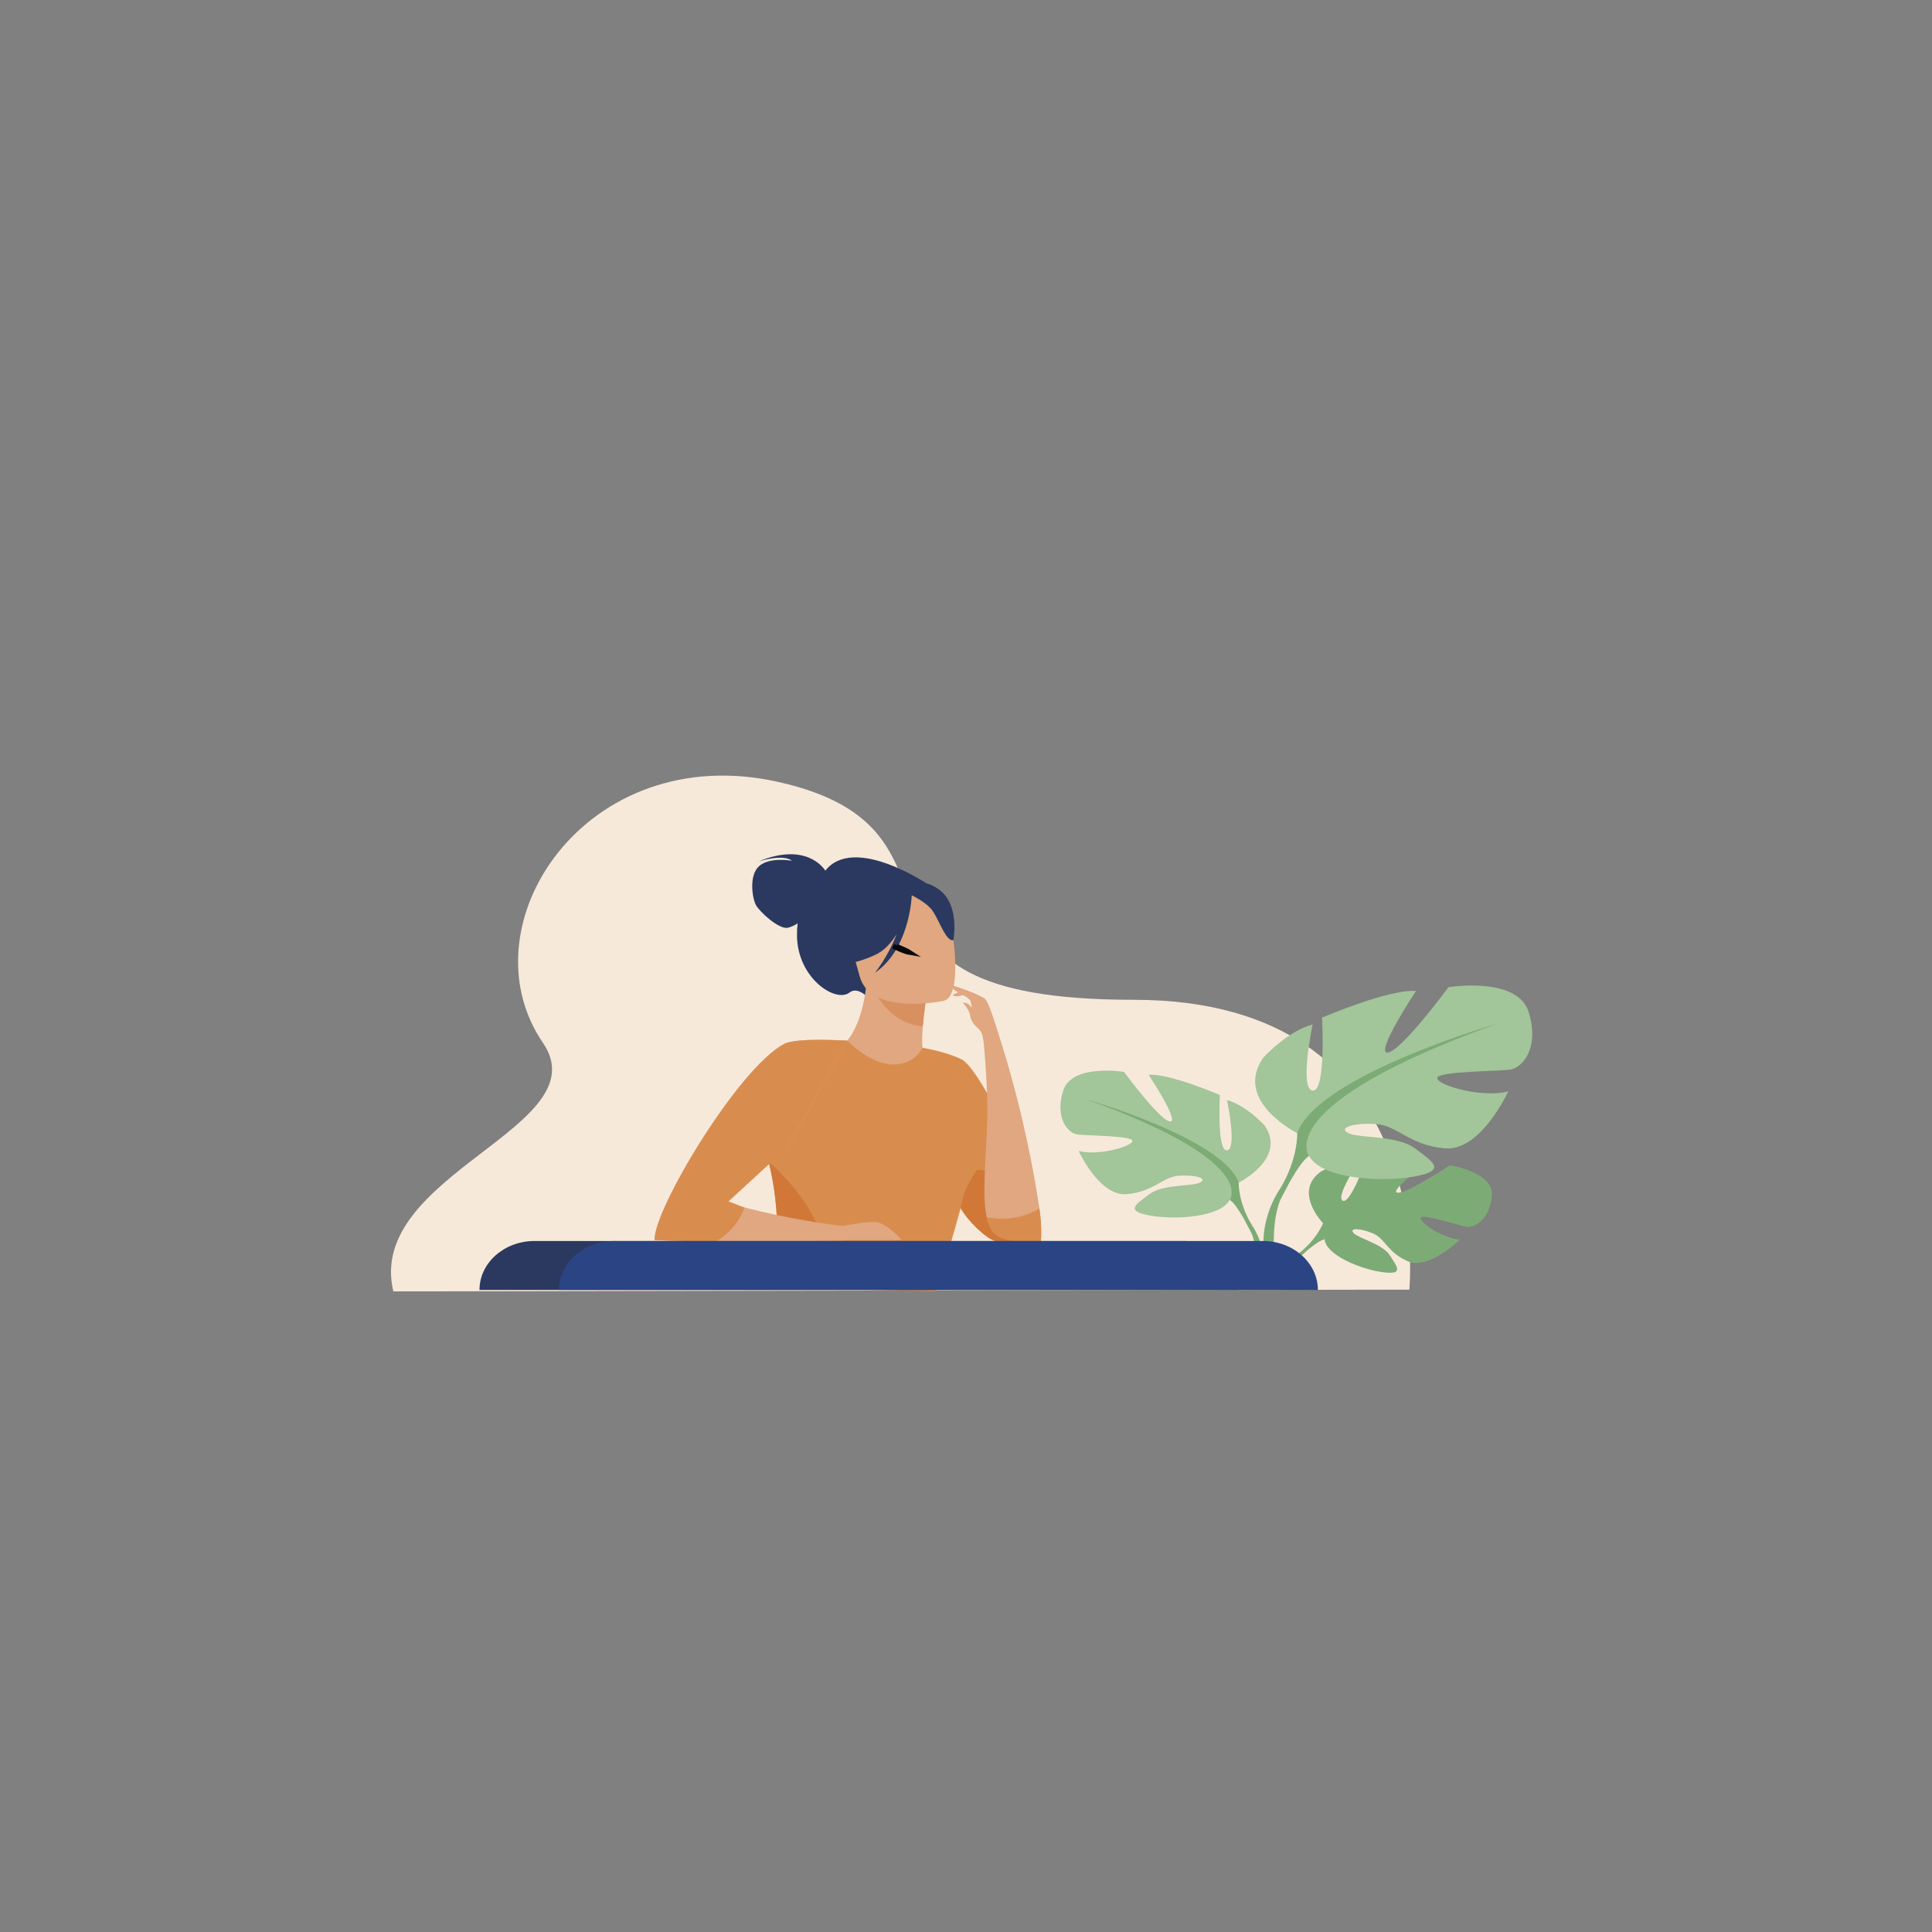 <?xml version="1.0" encoding="utf-8"?>
<!-- Generator: Adobe Illustrator 16.0.0, SVG Export Plug-In . SVG Version: 6.00 Build 0)  -->
<!DOCTYPE svg PUBLIC "-//W3C//DTD SVG 1.1//EN" "http://www.w3.org/Graphics/SVG/1.1/DTD/svg11.dtd">
<svg version="1.1" id="Capa_1" xmlns="http://www.w3.org/2000/svg" xmlns:xlink="http://www.w3.org/1999/xlink" x="0px" y="0px"
	 width="400px" height="400px" viewBox="0 0 400 400" enable-background="new 0 0 400 400" xml:space="preserve">
<rect x="0" y="0" width="400" height="400" fill="#808080" stroke="none"/>
<path fill="#F6E9DA" d="M291.787,267.005c0,0,6.172-60.007-57.059-60.007c-68.311,0-28.436-34.994-73.594-45.107
	c-39.856-8.927-65.316,29.723-48.729,54.009c11.939,17.479-36.796,27.166-30.969,51.468L291.787,267.005z"/>
<g>
	<path fill="#2B3961" d="M170.871,180.258c-0.32-0.516-3.993-5.965-13.839-1.902c0,0,5.047-1.638,6.928-0.146
		c0,0-4.549-0.841-6.768,1.087s-1.429,6.742-0.675,8.102c0.754,1.361,4.702,5.064,6.588,4.681c0.715-0.146,1.424-0.512,2.03-0.911
		c-0.093,0.82-0.142,1.7-0.125,2.65c0.149,8.797,8.054,13.898,10.891,11.664c1.819-1.434,4.224,1.484,4.224,1.484l12.027-23.855
		C192.15,183.112,176.832,172.702,170.871,180.258z"/>
	<path fill="#E0A780" d="M198.909,229.813c-2.521,1.557-5.683,2.841-9.65,3.655c-14.876,3.059-20.577-8.131-22.718-15.812
		c2.029-1.033,3.937-1.261,5.04-1.377c1.075-0.114,2.207-0.19,3.143-0.23c1.67-1.14,4.16-5.799,4.711-13.034l0.699,0.165
		l11.725,2.856c0,0-0.537,3.317-0.801,6.452c-0.203,2.453-0.236,4.798,0.287,5.371c0.914,0.178,1.464,0.292,1.464,0.292
		s0,0.004,0.006,0.01C192.971,218.392,196.373,223.369,198.909,229.813z"/>
	<path fill="#D89061" d="M191.858,206.039c0,0-0.54,3.313-0.801,6.451c-6.642-0.592-9.725-6.221-10.925-9.308L191.858,206.039z"/>
	<path fill="#E0A780" d="M195.482,207.187c0,0-15.333,3.354-17.533-5.176s-5.661-13.842,4.035-16.345
		c9.697-2.502,12.446,0.363,13.958,3.051C197.455,191.405,199.415,206.095,195.482,207.187z"/>
	<path fill="#2B3961" d="M194.268,184.066c-3.037-2.083-4.691-1.155-5.501-0.178c-9.468-2.406-13.327,4.782-13.327,4.782
		c0.541,6.332-3.52,10.847-3.52,10.847s3.201,0.972,9.289-1.823c1.859-0.854,3.303-2.462,4.412-4.282
		c-1.615,4.437-4.455,7.974-4.455,7.974c6.91-4.748,7.557-14.941,7.607-16.015c1.132,0.56,3.402,1.815,4.377,3.299
		c1.326,2.018,2.818,6.42,4.244,5.97C197.395,194.639,198.824,187.189,194.268,184.066z"/>
	<path fill="#D88D4F" d="M198.909,219.244c-2.142-1.015-4.896-1.766-7.894-2.32c0,0-1.545,3.54-6.252,3.464
		c-4.474-0.073-8.899-4.476-9.33-4.915c-5.125-0.146-8.893-0.002-8.893-0.002s-10.794,15.033-9.458,18.514
		c0.881,2.294,1.574,4.561,2.114,6.766c2.511,10.256,1.716,19.188,1.077,23.371c-0.246,1.616-0.471,2.522-0.471,2.522l34,0.703
		c0,0,2.817-8.925,4.905-16.538c0.063-0.229,0.124-0.458,0.187-0.683c1.415,2.597,5.433,6.501,7.251,6.808
		c0.107,0.018,0.617,0.028,1.352,0.034c2.723,0.02,7.989,0.052,7.989,0.052C216.499,249.845,203.331,220.95,198.909,219.244z"/>
	<path fill="#D17839" d="M160.274,264.121c0.639-4.184,1.434-13.115-1.077-23.371c0.01-0.118,0.015-0.181,0.015-0.181
		s9.301,7.907,10.909,16.177C171.218,262.392,164.521,263.862,160.274,264.121z"/>
	<path fill="#E0A780" d="M186.643,256.746c-0.191-0.545-3.277-3.345-4.949-3.688c-1.672-0.344-7.19,0.785-7.19,0.785l0,0.001
		c-3.424-0.406-11.232-1.497-20.377-3.859c-1.611-0.416-3.264-0.872-4.941-1.371l13.93-11.177l12.32-21.965
		c0,0-10.447-0.733-13.092,0.669c-9.514,5.047-27.143,34.504-26.808,40.604c0,0,4.466,0.22,12.622,0.312
		c6.266,0.072,14.714,0.068,24.987-0.166c0,0,1.129-0.006,2.316-0.146H186.643z"/>
	<path fill="#D88D4F" d="M163.114,237.438l-12.286,11.309c1.21,0.408,2.475,0.99,3.298,1.239c0,0-1.123,4.301-5.971,7.072
		c-8.156-0.092-12.622-0.312-12.622-0.312c-0.334-6.101,17.294-35.558,26.808-40.604c2.645-1.402,13.092-0.669,13.092-0.669
		L163.114,237.438z"/>
	<path fill="#D17839" d="M215.487,257.02c-0.734-0.006-9.233-0.068-9.341-0.086c-1.818-0.307-5.836-4.211-7.251-6.808
		c-0.063,0.225,0.45-2.458,0.926-3.546c1.026-2.346,2.396-4.336,2.396-4.336C207.1,241.589,215.5,252.893,215.487,257.02z"/>
	<path fill="#E0A780" d="M215.197,250.2c-1.082-7.3-3.395-19.943-7.942-34.497l-0.028-0.002c-0.268-0.918-2.377-8.091-3.26-8.876
		c-0.943-0.839-5.914-2.598-6.771-2.786c0,0-0.139,0.508,0.375,0.908c0.15,0.117,0.438,0.298,0.785,0.501l-1.178,0.563
		c0,0,0.443,0.344,1.102,0.257c0.314-0.039,0.742-0.144,1.104-0.242c0.243,0.132,0.484,0.261,0.703,0.374
		c0.371,0.312,0.811,0.707,0.848,0.848c0.045,0.166,0.205,0.9,0.305,1.363c-0.182-0.143-0.339-0.289-0.441-0.43
		c-0.471-0.648-1.457-0.582-1.457-0.582s1.35,1.509,1.477,2.487c0.195,1.49,1.129,2.271,1.129,2.271l0,0
		c0.344,0.358,0.828,0.682,1.236,1.436c0.299,0.552,0.416,1.609,0.499,2.217l0,0c0.202,2.201,0.896,10.308,0.706,16.277
		c-0.254,8.034-1.109,15.236-0.096,19.704c0.264,1.157,0.65,2.131,1.206,2.889c2.212,3.021,9.99,2.139,9.99,2.139
		S215.821,254.407,215.197,250.2z"/>
	<path fill="#D88D4F" d="M215.487,257.02c0,0-7.778,0.882-9.99-2.139c-0.556-0.758-0.942-1.731-1.206-2.889
		c1.668,0.372,6.232,1,10.906-1.792C215.821,254.407,215.487,257.02,215.487,257.02z"/>
</g>
<g>
	<g>
		<path fill="#7DAB75" d="M273.923,253.259c0,0-6.327-6.567-0.39-10.739c0,0,4.334-2.335,7.869-2.146c0,0-5.009,7.476-3.389,8.218
			c1.621,0.744,4.908-8.688,4.908-8.688s9.865-0.852,13.039,0.507c0,0-8.435,6.143-6.658,6.508
			c1.776,0.366,10.887-5.663,10.887-5.663s9.184,1.392,8.693,6.376c-0.49,4.985-3.654,6.524-5.045,6.392
			c-1.391-0.132-9.525-2.896-9.702-1.882c-0.178,1.015,4.719,4.329,8.148,4.482c0,0-6.475,6.355-10.776,4.521
			c-4.303-1.833-4.67-4.74-7.353-5.831c-2.682-1.09-4.972-1.087-3.864,0.024c1.107,1.112,5.961,2.192,7.496,4.607
			c1.533,2.414,2.909,4.043-1.542,3.447c-4.452-0.597-11.687-3.496-12.005-6.814C273.923,253.259,273.923,253.259,273.923,253.259z"
			/>
		<g>
			<path fill="#7DAB75" d="M304.371,247.767c0,0-24.94-0.854-30.448,5.492c0,0-1.219,3.248-4.967,6.204l-0.585,1.417
				c0,0,4.322-4.056,5.869-4.301C274.24,256.579,271.822,248.715,304.371,247.767z"/>
			<path fill="#7DAB75" d="M269.996,259.433c-0.216,0.21-0.536,0.493-0.993,0.871c-0.009,0.007-0.016,0.014-0.024,0.021
				c-0.149,0.124-0.295,0.255-0.435,0.396c-0.89,0.878-1.648,2.067-2.274,3.283c-0.124,0.24-0.244,0.482-0.356,0.723h-1.457
				c0.123-0.249,0.251-0.489,0.386-0.723c1.697-2.95,4.113-4.541,4.113-4.541s0.001-0.001,0.002-0.001
				C269.049,259.412,271.205,258.252,269.996,259.433z"/>
		</g>
	</g>
	<g>
		<path fill="#A2C599" d="M256.459,244.851c0,0,10.063-5.015,5.367-11.821c0,0-3.757-4.179-7.781-5.253c0,0,2.147,10.148,0,10.388
			c-2.146,0.238-1.477-11.463-1.477-11.463s-10.6-4.537-14.758-4.179c0,0,6.574,9.91,4.427,9.671
			c-2.146-0.238-9.524-10.269-9.524-10.269s-10.868-1.791-12.611,3.94c-1.745,5.731,1.072,8.598,2.683,8.956
			s11.941,0.238,11.672,1.433c-0.269,1.193-7.244,3.104-11.135,2.029c0,0,4.293,9.433,9.928,8.955s7.379-3.581,10.867-3.82
			s6.038,0.597,4.293,1.433c-1.744,0.836-7.646,0.273-10.464,2.406c-2.818,2.131-5.1,3.444,0.134,4.399
			c5.232,0.955,14.623,0.359,16.502-3.224C256.459,244.851,256.459,244.851,256.459,244.851z"/>
		<g>
			<path fill="#7DAB75" d="M225.065,227.656c0,0,28.174,8.12,31.394,17.194c0,0-0.133,4.06,2.685,8.717v1.791
				c0,0-2.951-6.089-4.563-6.926C254.581,248.433,260.887,240.552,225.065,227.656z"/>
			<path fill="#7DAB75" d="M261.637,264.004c-0.034,0.239-0.073,0.48-0.122,0.723h-1.465c0.017-0.223,0.034-0.465,0.048-0.723
				c0.133-2.422,0.104-6.231-1.057-8.849c-0.004-0.012-0.009-0.022-0.015-0.033c-0.099-0.222-0.206-0.434-0.322-0.636
				c-0.002-0.005-0.005-0.009-0.008-0.014c-0.331-0.576-0.555-1.003-0.696-1.313c0,0,0-0.002-0.002-0.003
				c-0.807-1.759,1.059,0.313,1.143,0.407c0,0.002,0.001,0.003,0.001,0.003S262.481,258.076,261.637,264.004z"/>
		</g>
	</g>
	<g>
		<path fill="#A2C599" d="M268.583,234.608c0,0-13.265-6.609-7.074-15.583c0,0,4.952-5.509,10.258-6.925c0,0-2.829,13.379,0,13.694
			c2.829,0.314,1.944-15.109,1.944-15.109s13.973-5.982,19.454-5.509c0,0-8.665,13.063-5.836,12.748
			c2.83-0.315,12.557-13.537,12.557-13.537s14.325-2.359,16.625,5.195c2.299,7.554-1.415,11.332-3.537,11.806
			c-2.123,0.472-15.741,0.313-15.388,1.888c0.354,1.574,9.552,4.093,14.68,2.676c0,0-5.659,12.435-13.087,11.805
			s-9.728-4.723-14.325-5.036c-4.599-0.315-7.959,0.787-5.659,1.888c2.3,1.103,10.08,0.361,13.795,3.171
			c3.713,2.811,6.72,4.542-0.177,5.801c-6.898,1.26-19.277,0.472-21.753-4.249C268.583,234.608,268.583,234.608,268.583,234.608z"/>
		<g>
			<path fill="#7DAB75" d="M309.966,211.943c0,0-37.138,10.703-41.383,22.665c0,0,0.177,5.352-3.536,11.489v2.361
				c0,0,3.891-8.026,6.013-9.128C271.06,239.331,262.747,228.943,309.966,211.943z"/>
			<path fill="#7DAB75" d="M265.047,246.098c0,0-5.729,7.741-2.462,17.164l1.472-0.352c0,0-1.43-10.379,1.566-15.599
				S265.047,246.098,265.047,246.098z"/>
		</g>
	</g>
</g>
<g>
	<path fill="#2B3961" d="M245,256.934H110.67c-6.293,0-11.396,4.541-11.396,10.143l0,0h157.121l0,0
		C256.396,261.475,251.292,256.934,245,256.934z"/>
	<path fill="#2A4484" d="M261.457,256.934H127.129c-6.294,0-11.396,4.541-11.396,10.143l0,0h157.12l0,0
		C272.853,261.475,267.751,256.934,261.457,256.934z"/>
</g>
<path fill="#0C090C" stroke="#0A080B" stroke-miterlimit="10" d="M185.612,195.918c0.99,0.442,2.177,0.9,2.78,1.297
	c-1.297-0.223-2.313-0.84-3.49-1.297"/>
</svg>
